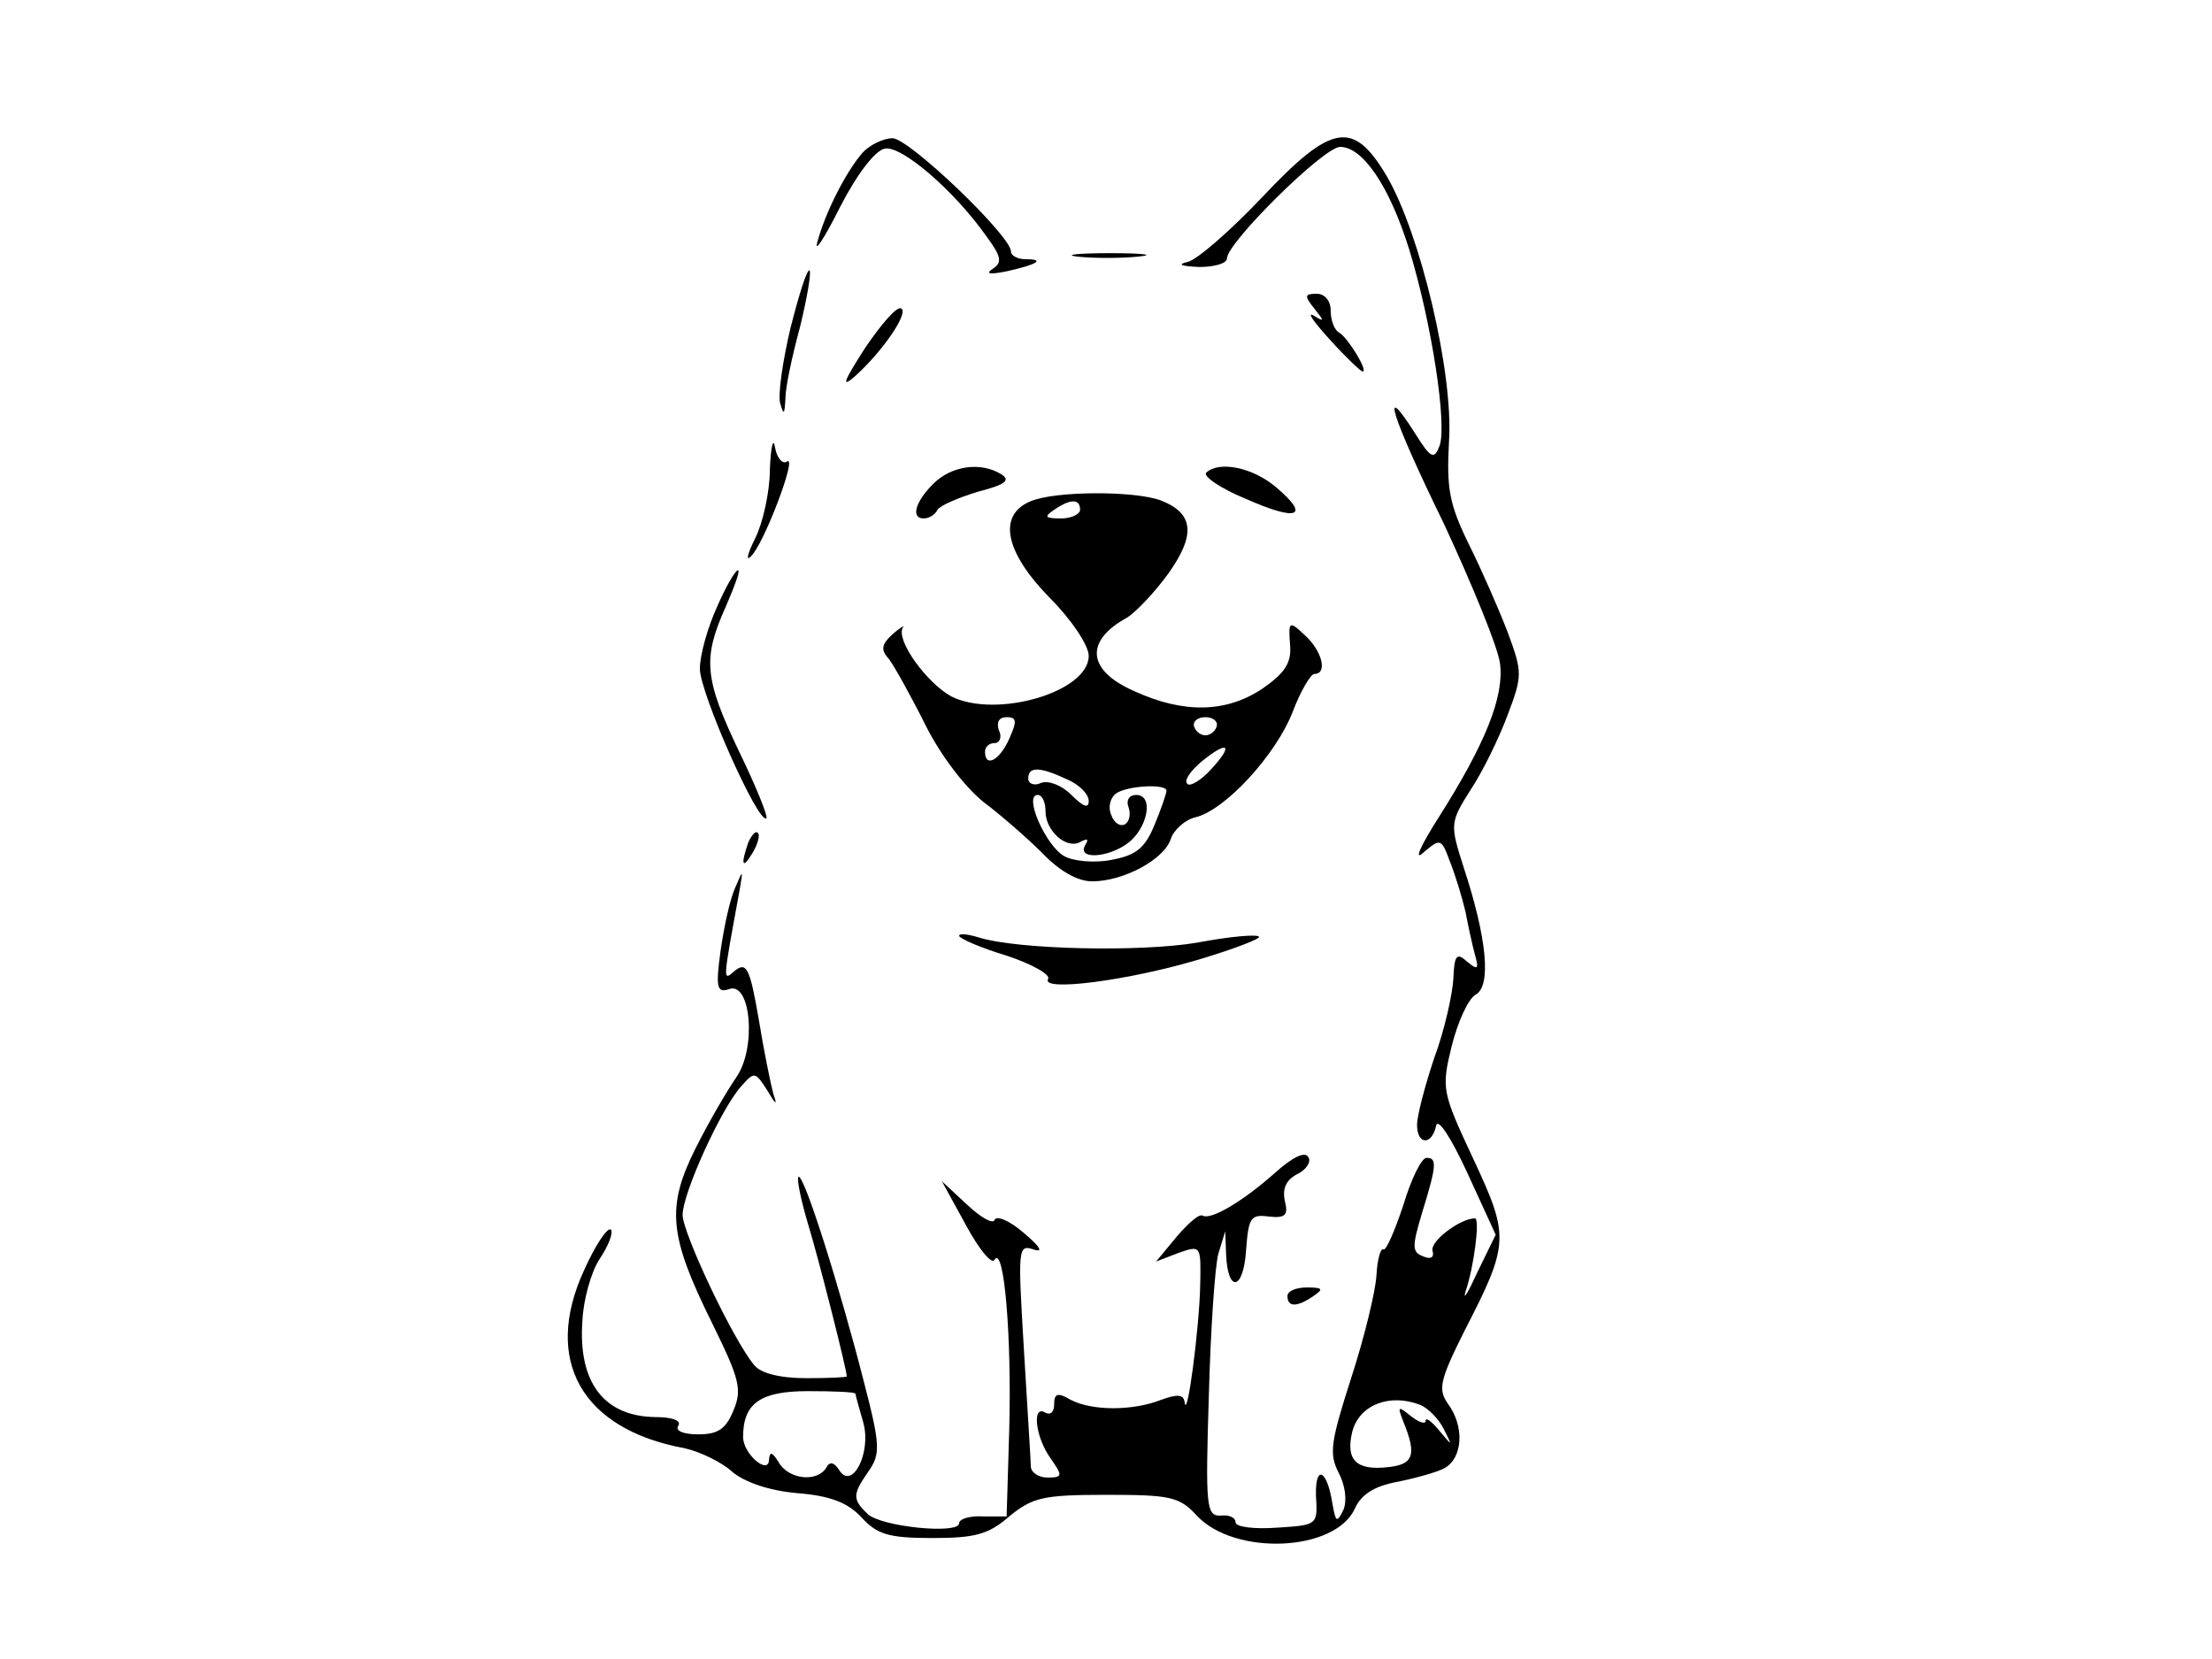 <?xml version="1.0" standalone="no"?>
<!DOCTYPE svg PUBLIC "-//W3C//DTD SVG 20010904//EN"
 "http://www.w3.org/TR/2001/REC-SVG-20010904/DTD/svg10.dtd">
<svg version="1.0" xmlns="http://www.w3.org/2000/svg"
 width="256pt" height="192pt" viewBox="0 0 256 192"
 preserveAspectRatio="xMidYMid meet">

<g transform="translate(0,192) scale(0.1,-0.1)"
fill="#000000" stroke="none">
<path d="M998 1743 c-19 -22 -43 -69 -52 -103 -4 -14 8 4 26 40 20 39 41 66
52 68 19 4 80 -48 118 -102 17 -23 18 -30 7 -37 -9 -6 -4 -7 16 -3 36 8 45 14
22 14 -9 0 -17 4 -17 9 0 18 -118 131 -137 131 -11 0 -27 -8 -35 -17z"/>
<path d="M1460 1691 c-36 -38 -74 -71 -85 -74 -13 -3 -9 -5 13 -6 17 0 32 4
32 10 0 18 112 129 131 129 26 0 57 -45 80 -119 26 -85 44 -203 35 -227 -6
-16 -10 -15 -28 14 -42 66 -28 21 33 -104 33 -71 63 -144 65 -162 5 -38 -17
-93 -71 -178 -21 -33 -29 -51 -18 -41 20 17 21 17 31 -10 6 -15 14 -41 18 -58
3 -16 8 -39 11 -50 5 -17 3 -18 -9 -8 -12 11 -15 8 -16 -20 -1 -17 -10 -59
-22 -91 -11 -33 -20 -67 -20 -78 0 -23 17 -24 22 -1 2 10 17 -13 36 -54 l33
-72 -21 -43 c-11 -24 -17 -34 -14 -23 10 29 17 85 11 85 -17 0 -53 -27 -49
-38 2 -7 -2 -10 -11 -6 -13 5 -13 11 -1 51 17 55 17 63 5 63 -6 0 -18 -25 -27
-55 -10 -30 -20 -53 -23 -51 -3 2 -7 -11 -8 -30 -1 -18 -14 -72 -29 -118 -24
-75 -26 -88 -15 -110 8 -15 10 -32 6 -43 -8 -16 -9 -15 -13 7 -6 39 -20 46
-19 9 2 -34 2 -34 -45 -37 -27 -2 -48 1 -48 6 0 6 -8 9 -17 8 -17 -1 -18 10
-14 138 2 76 7 150 11 165 l8 26 1 -27 c2 -45 20 -41 23 4 3 39 5 43 27 40 19
-2 22 2 18 18 -3 14 1 24 14 31 11 5 17 15 13 20 -4 7 -19 -1 -38 -18 -37 -33
-74 -55 -84 -50 -4 3 -17 -9 -30 -24 l-24 -29 26 10 c26 9 26 9 25 -38 -1 -48
-15 -157 -18 -135 -1 9 -8 10 -27 3 -33 -13 -80 -13 -105 0 -15 9 -19 7 -19
-5 0 -9 -4 -13 -10 -10 -16 10 -12 -28 6 -53 14 -20 14 -22 -4 -22 -10 0 -19
6 -19 13 0 6 -4 67 -8 135 -7 117 -7 122 11 116 12 -4 8 3 -11 19 -16 14 -32
21 -34 15 -2 -5 -16 3 -32 18 l-29 27 28 -51 c15 -28 30 -46 33 -40 11 18 20
-89 17 -197 l-3 -100 -27 0 c-16 1 -28 -3 -28 -8 0 -13 -91 -4 -106 11 -18 17
-17 23 1 49 14 20 14 30 -5 103 -28 110 -70 243 -76 238 -2 -3 3 -27 11 -54
12 -39 45 -169 45 -177 0 -1 -21 -2 -47 -2 -31 0 -53 6 -60 15 -24 28 -83 153
-83 174 0 25 45 124 68 149 15 17 16 17 30 -5 10 -17 12 -18 7 -4 -3 11 -11
50 -17 87 -10 58 -14 66 -27 56 -15 -13 -15 -16 5 93 4 24 4 24 -5 3 -6 -13
-13 -45 -17 -73 -6 -43 -4 -49 9 -45 26 11 33 -68 9 -102 -11 -16 -32 -52 -47
-82 -34 -68 -31 -101 19 -202 32 -65 35 -77 25 -101 -9 -22 -18 -28 -41 -28
-17 0 -27 4 -23 10 4 6 -7 10 -27 10 -59 1 -89 40 -84 111 1 24 10 57 20 72
10 15 16 30 13 34 -4 3 -18 -18 -31 -47 -48 -104 -3 -184 116 -206 18 -4 43
-16 55 -27 14 -12 42 -22 75 -25 39 -3 59 -11 75 -28 18 -20 32 -24 82 -24 49
0 65 4 89 25 27 22 39 25 112 25 74 0 85 -2 105 -24 44 -47 160 -42 183 8 7
16 22 26 49 31 20 4 46 11 55 16 21 12 23 48 4 74 -12 17 -10 27 19 85 52 101
52 109 10 199 -36 77 -37 81 -25 130 7 28 19 55 28 60 18 10 13 65 -14 147
-16 50 -16 52 8 90 14 21 33 60 43 87 17 45 17 49 0 95 -10 26 -30 72 -45 102
-23 47 -26 65 -23 120 5 79 -33 239 -72 306 -39 66 -64 61 -145 -25z m-470
-1384 c0 -1 4 -16 9 -33 10 -35 -13 -80 -28 -55 -6 9 -11 10 -15 2 -11 -17
-44 -13 -55 7 -7 11 -10 13 -11 3 0 -19 -30 6 -30 26 0 39 20 53 75 53 30 0
55 -1 55 -3z m654 -13 c9 -4 21 -16 27 -28 10 -20 10 -20 -5 -2 -9 11 -16 16
-16 12 0 -5 -8 -2 -17 5 -15 12 -16 12 -9 -6 16 -39 12 -50 -18 -53 -36 -4
-49 8 -41 41 8 31 43 45 79 31z"/>
<path d="M1247 1623 c18 -2 50 -2 70 0 21 2 7 4 -32 4 -38 0 -55 -2 -38 -4z"/>
<path d="M915 1541 c-9 -38 -15 -78 -12 -88 4 -14 5 -13 6 6 0 13 8 50 17 83
8 33 13 62 11 65 -3 2 -12 -27 -22 -66z"/>
<path d="M1521 1563 c12 -15 12 -16 -1 -8 -8 4 1 -8 19 -28 19 -21 36 -37 38
-37 7 0 -17 39 -27 45 -6 3 -10 15 -10 26 0 11 -7 19 -16 19 -14 0 -15 -2 -3
-17z"/>
<path d="M1001 1517 c-25 -39 -28 -47 -11 -32 32 29 62 73 53 78 -5 3 -23 -18
-42 -46z"/>
<path d="M891 1377 c0 -26 -8 -62 -17 -80 -9 -18 -11 -27 -5 -21 15 14 54 117
42 110 -5 -4 -12 4 -14 16 -2 13 -5 1 -6 -25z"/>
<path d="M1080 1360 c-21 -21 -26 -40 -11 -40 6 0 13 4 16 10 3 5 24 14 47 21
31 8 38 13 27 20 -24 15 -58 10 -79 -11z"/>
<path d="M1396 1373 c-4 -4 16 -18 45 -30 61 -27 76 -21 36 13 -27 23 -66 31
-81 17z"/>
<path d="M1193 1340 c-39 -16 -30 -59 22 -112 25 -25 45 -55 45 -67 0 -42
-107 -73 -159 -47 -29 16 -65 66 -56 80 3 3 -3 0 -12 -8 -13 -12 -14 -18 -4
-29 6 -8 25 -42 42 -76 18 -36 46 -72 67 -89 20 -15 51 -42 68 -59 20 -21 41
-33 58 -33 36 0 83 25 91 49 3 10 16 22 28 25 35 8 94 73 113 122 9 24 21 44
25 44 16 0 9 27 -11 45 -18 17 -19 16 -17 -11 2 -21 -6 -33 -32 -51 -42 -28
-91 -29 -148 -3 -55 24 -58 58 -9 85 10 6 32 29 48 51 32 45 30 70 -9 85 -30
11 -121 11 -150 -1z m57 -10 c0 -5 -10 -10 -22 -10 -19 0 -20 2 -8 10 19 13
30 13 30 0z m-82 -265 c-11 -25 -28 -34 -28 -15 0 6 5 10 11 10 6 0 9 7 5 15
-3 9 0 15 9 15 12 0 12 -5 3 -25z m240 14 c-2 -6 -8 -10 -13 -10 -5 0 -11 4
-13 10 -2 6 4 11 13 11 9 0 15 -5 13 -11z m-7 -50 c-11 -12 -24 -20 -27 -16
-4 4 4 15 17 26 31 25 37 19 10 -10z m-166 -11 c14 -6 25 -17 25 -25 0 -9 -6
-7 -20 7 -11 11 -26 17 -35 14 -8 -4 -15 -1 -15 5 0 14 13 14 45 -1z m115 -13
c0 -3 -6 -21 -14 -40 -11 -27 -22 -35 -49 -40 -19 -4 -44 -2 -55 4 -21 11 -48
71 -31 71 5 0 9 -8 9 -19 0 -23 25 -45 41 -35 8 4 9 3 5 -4 -10 -17 26 -15 49
2 23 17 31 56 10 56 -8 0 -12 -6 -9 -14 3 -8 1 -17 -4 -20 -6 -3 -13 2 -16 11
-4 9 -1 20 6 25 14 9 58 11 58 3z"/>
<path d="M830 1218 c-11 -24 -20 -56 -20 -72 0 -28 68 -181 77 -173 2 2 -12
37 -32 78 -40 84 -42 107 -15 167 10 23 17 42 14 42 -3 0 -14 -19 -24 -42z"/>
<path d="M866 945 c-9 -26 -7 -32 5 -12 6 10 9 21 6 23 -2 3 -7 -2 -11 -11z"/>
<path d="M1110 837 c0 -3 25 -14 55 -23 30 -10 51 -22 48 -27 -9 -15 93 -2
176 23 40 12 71 24 68 26 -3 3 -35 0 -72 -7 -65 -11 -207 -8 -252 6 -13 4 -23
5 -23 2z"/>
<path d="M1490 420 c0 -13 11 -13 30 0 12 8 11 10 -7 10 -13 0 -23 -4 -23 -10z"/>
</g>
</svg>
